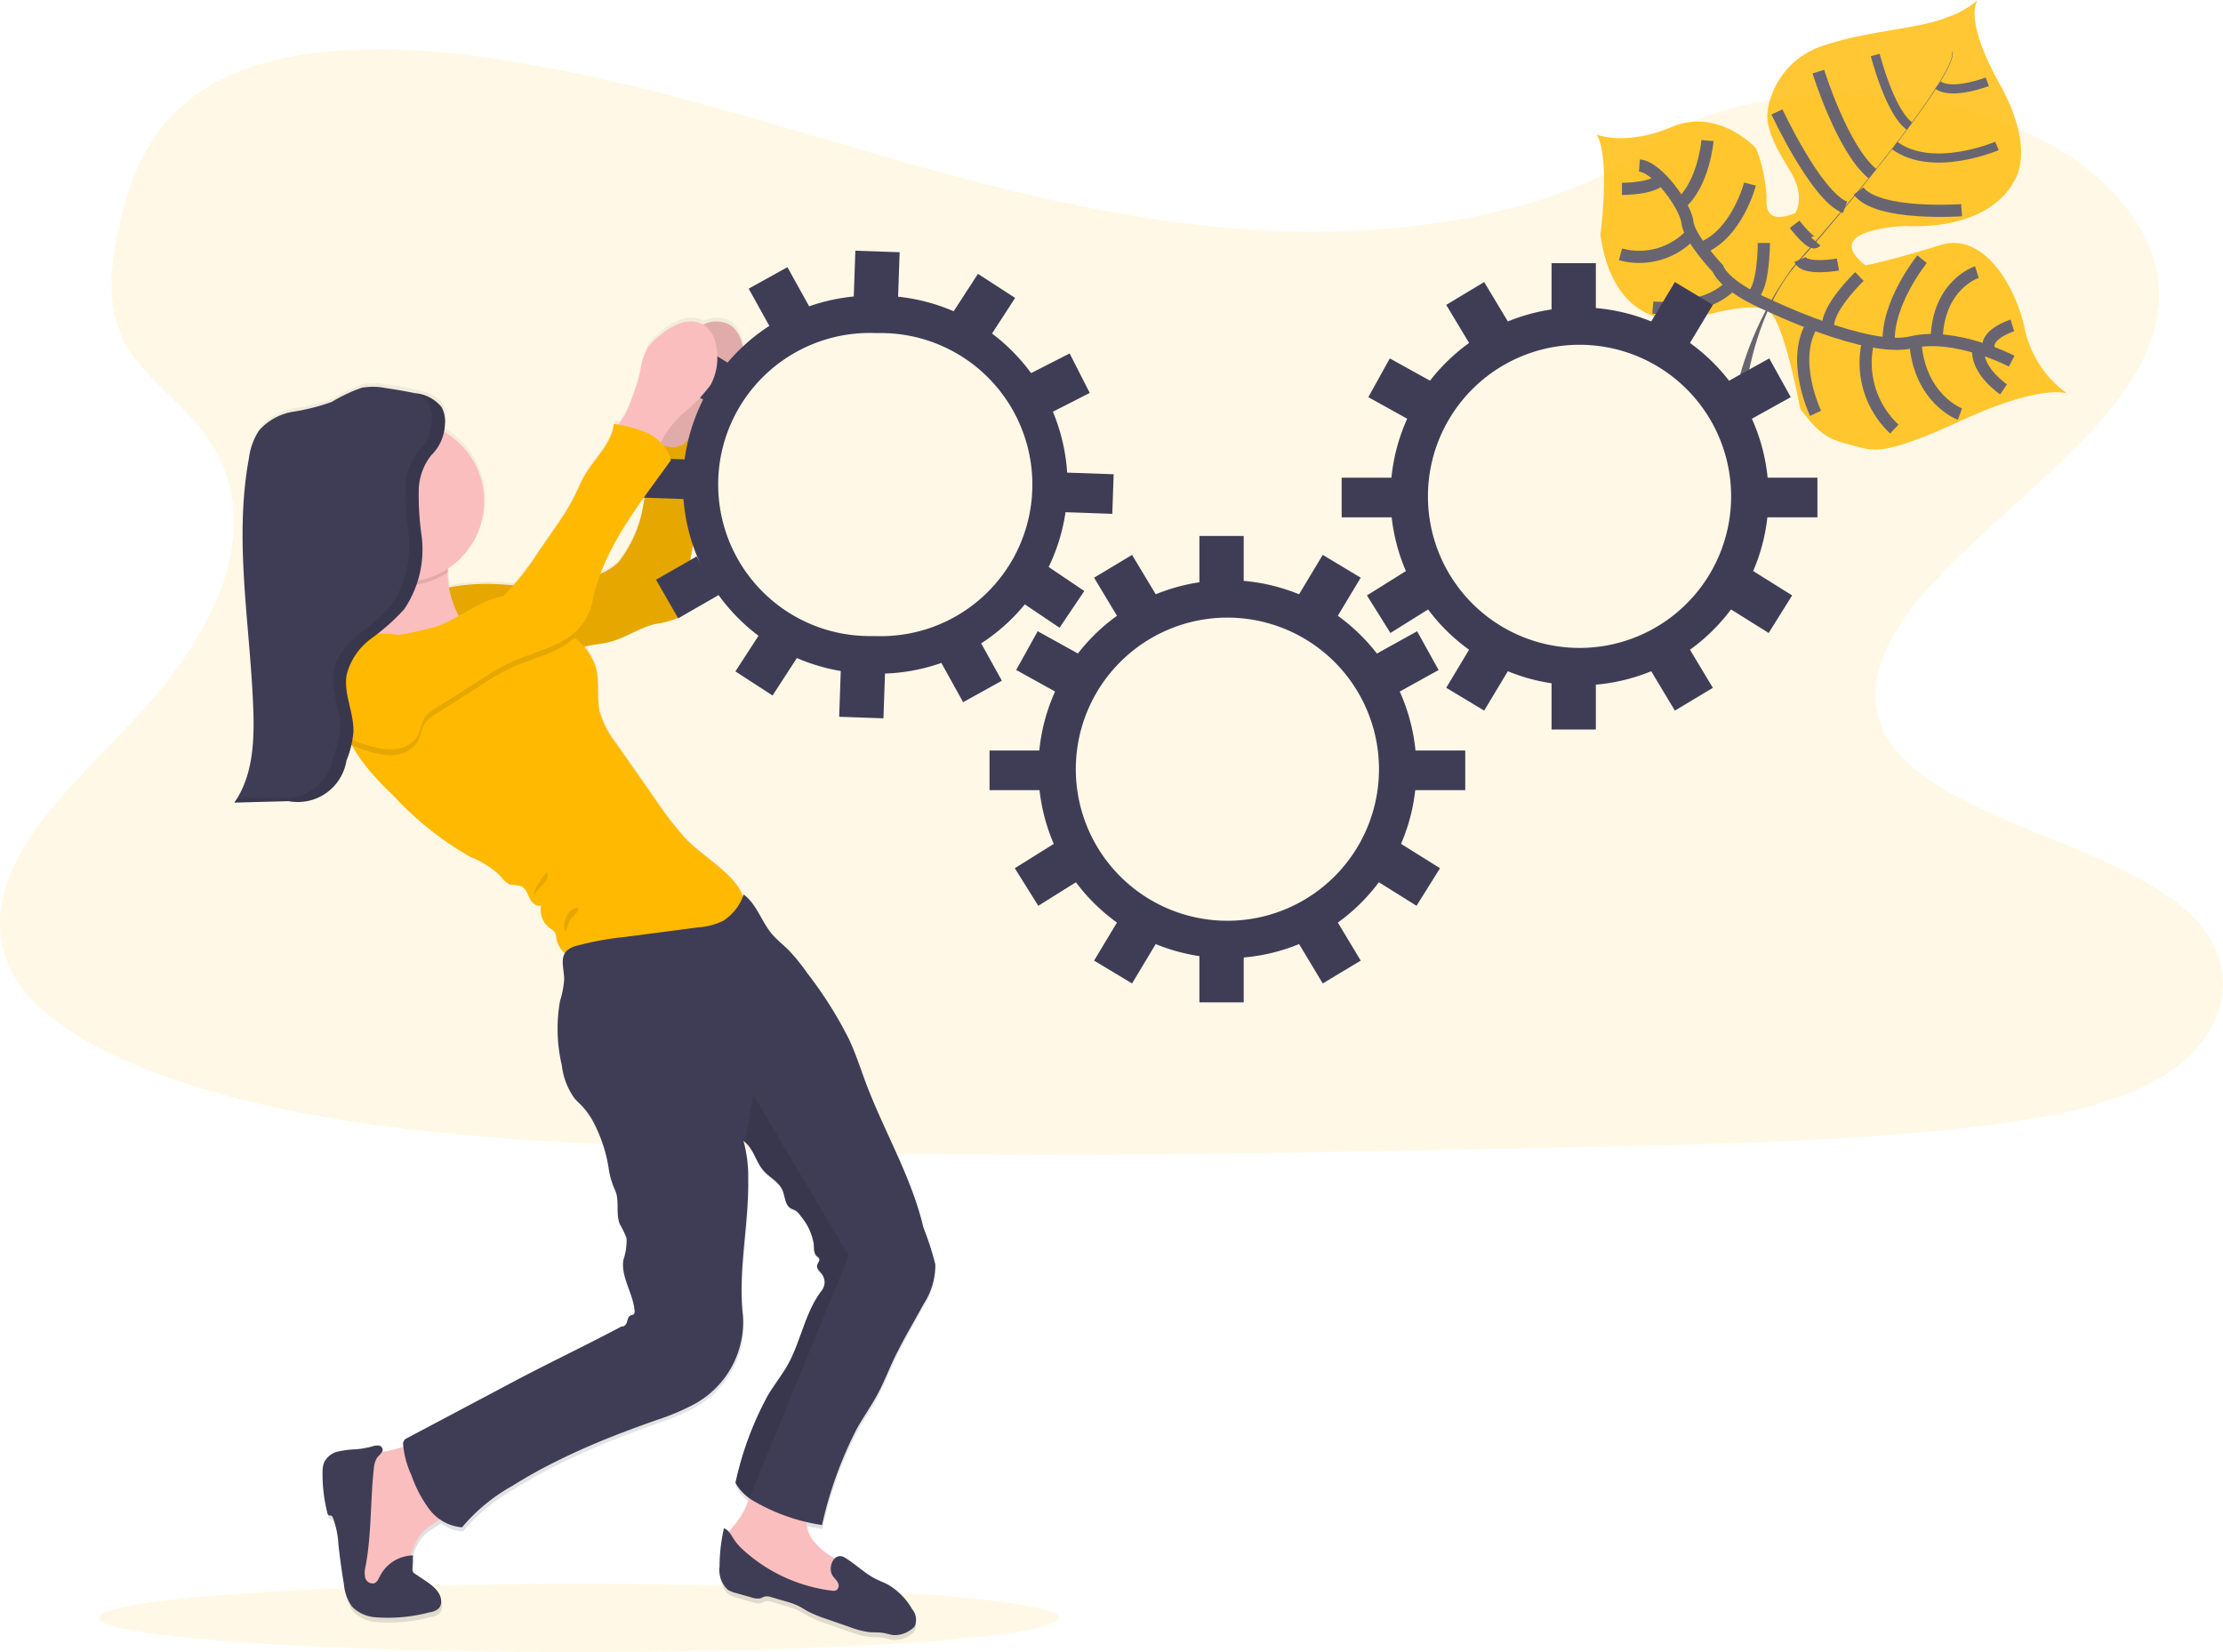 <svg xmlns="http://www.w3.org/2000/svg" xmlns:xlink="http://www.w3.org/1999/xlink" width="182.651" height="135.755" viewBox="0 0 182.651 135.755">
  <defs>
    <linearGradient id="linear-gradient" x1="0.5" y1="1" x2="0.5" gradientUnits="objectBoundingBox">
      <stop offset="0" stop-color="gray" stop-opacity="0.251"/>
      <stop offset="0.54" stop-color="gray" stop-opacity="0.122"/>
      <stop offset="1" stop-color="gray" stop-opacity="0.102"/>
    </linearGradient>
  </defs>
  <g id="undraw_in_progress_ql66" transform="translate(0.004 -0.05)">
    <path id="Path_195" data-name="Path 195" d="M201.348,112.186c-11.709-.3-22.862-3.11-33.511-6.182s-21.2-6.483-32.626-8.111c-7.351-1.048-15.759-1.2-21.68,1.733-5.7,2.815-7.543,7.675-8.532,12.2-.745,3.4-1.183,6.969.858,10.148,1.418,2.207,3.933,4.062,5.674,6.177,6.056,7.356,1.775,16.426-4.785,23.609-3.076,3.369-6.649,6.582-9.025,10.17s-3.474,7.695-1.395,11.355c2.059,3.618,6.967,6.349,12.285,8.265,10.8,3.892,23.52,5,35.933,5.636,27.47,1.4,55.084.791,82.626.181,10.193-.224,20.43-.451,30.457-1.628,5.569-.65,11.317-1.683,15.361-4.174,5.131-3.163,6.4-8.518,2.964-12.484-5.768-6.653-21.711-8.306-25.747-15.446-2.218-3.93.06-8.306,3.286-11.952C260.407,133.863,272,127,272.612,118.066c.42-6.137-5.155-12.285-13.774-15.189-9.034-3.043-21.563-2.661-28.224,2.377C223.748,110.45,211.688,112.447,201.348,112.186Z" transform="translate(-95.23 -93.112)" fill="#ffb900" opacity="0.1"/>
    <g id="Group_20" data-name="Group 20" transform="translate(131.18 0.05)" opacity="0.8">
      <path id="Path_196" data-name="Path 196" d="M858.964,107.187s-2.041-.829-8.532,2.149-7.3,2.6-8.983,2.144-2.618-.563-4.42-3.049c0,0-1.267-6.888-2.5-7.961s-6.455.61-6.455.61-6.264,1.44-7.465-6.935c0,0,.847-6.311-.308-8.248,0,0,2.33,1,6.173-.617s6.919,1.748,6.919,1.748a12.611,12.611,0,0,1,.868,4c-.1,1.494.512,2.059,2.352,1.335,0,0,.9-1.281-.375-3.4s-2.186-3.694-1.829-5.339a6.636,6.636,0,0,1,4.666-5.066c3.287-1.143,7.754-1.357,9.9-2.24a7.936,7.936,0,0,0,2.661-1.475s-1.319,1.323,1.789,6.924,1.127,8.035,1.127,8.035-1.654,3.941-8.952,3.618c0,0-7.033.257-3.2,3.239,0,0,2.455-.5,6.128-1.666s6.32,3.649,6.978,7A8.788,8.788,0,0,0,858.964,107.187Z" transform="translate(-820.3 -74.85)" fill="#ffb900"/>
      <path id="Path_197" data-name="Path 197" d="M956.68,98.241l.038-.011c.282,1.069-2.86,5.364-5.547,8.78l-.031-.024C954.929,102.169,956.9,99.062,956.68,98.241Z" transform="translate(-927.468 -94)" fill="#444053"/>
      <path id="Path_198" data-name="Path 198" d="M916.769,146.24l.016.043c-2.146,2.728-4.845,5.985-7.005,8.4-.206.23-.411.47-.606.724l-.063-.049c.2-.248.4-.49.61-.724C911.88,152.216,914.625,148.967,916.769,146.24Z" transform="translate(-893.042 -133.324)" fill="#444053"/>
      <path id="Path_199" data-name="Path 199" d="M886.826,196.22l.043.072c-3.932,4.908-4.192,12.529-4.2,12.6l-.829-.948A27.746,27.746,0,0,1,886.826,196.22Z" transform="translate(-870.706 -174.261)" fill="#444053"/>
      <path id="Path_200" data-name="Path 200" d="M870.313,166.079s-4.635-2.41-8.248-1.545-11.746-3.058-11.746-3.058-3.454-1.4-4.149-3c0,0-2.368-2.506-2.5-3.8s-2.448-4.557-3.946-4.675" transform="translate(-836.206 -136.404)" fill="none" stroke="#444053" stroke-miterlimit="10" stroke-width="1"/>
      <path id="Path_201" data-name="Path 201" d="M995.663,236.267s-2.334-1.572-2.062-3.407" transform="translate(-962.228 -204.272)" fill="none" stroke="#444053" stroke-miterlimit="10" stroke-width="1"/>
      <path id="Path_202" data-name="Path 202" d="M968.675,235.891s-3.34-1.212-3.675-5.971" transform="translate(-938.82 -201.864)" fill="none" stroke="#444053" stroke-miterlimit="10" stroke-width="1"/>
      <path id="Path_203" data-name="Path 203" d="M944.9,236.793a7.469,7.469,0,0,1-2.131-7.273" transform="translate(-920.438 -201.536)" fill="none" stroke="#444053" stroke-miterlimit="10" stroke-width="1"/>
      <path id="Path_204" data-name="Path 204" d="M915.135,229.275s-2.124-4.456-.233-7.355" transform="translate(-897.144 -195.311)" fill="none" stroke="#444053" stroke-miterlimit="10" stroke-width="1"/>
      <path id="Path_205" data-name="Path 205" d="M1000.195,222.63s-2.415.767-1.9,2.037" transform="translate(-966.035 -195.893)" fill="none" stroke="#444053" stroke-miterlimit="10" stroke-width="1"/>
      <path id="Path_206" data-name="Path 206" d="M978.027,198.41s-3.231,1.024-3.307,5.6" transform="translate(-946.782 -176.055)" fill="none" stroke="#444053" stroke-miterlimit="10" stroke-width="1"/>
      <path id="Path_207" data-name="Path 207" d="M955.684,192.58s-2.94,3.629-2.732,6.928" transform="translate(-928.944 -171.28)" fill="none" stroke="#444053" stroke-miterlimit="10" stroke-width="1"/>
      <path id="Path_208" data-name="Path 208" d="M927.951,200.45s-2.922,2.792-2.549,4.342" transform="translate(-906.359 -177.726)" fill="none" stroke="#444053" stroke-miterlimit="10" stroke-width="1"/>
      <path id="Path_209" data-name="Path 209" d="M915.771,193.149s-2.739.49-3.121-.409" transform="translate(-895.942 -171.411)" fill="none" stroke="#444053" stroke-miterlimit="10" stroke-width="1"/>
      <path id="Path_210" data-name="Path 210" d="M910.23,176.72s1.384,1.833,1.741,1.422" transform="translate(-893.959 -158.289)" fill="none" stroke="#444053" stroke-miterlimit="10" stroke-width="1"/>
      <path id="Path_211" data-name="Path 211" d="M947.725,163.16s-6.9.5-8.465-1.579" transform="translate(-917.737 -145.888)" fill="none" stroke="#444053" stroke-miterlimit="10" stroke-width="1"/>
      <path id="Path_212" data-name="Path 212" d="M902.2,125.68s3.24,6.953,5.592,7.839" transform="translate(-887.382 -116.484)" fill="none" stroke="#444053" stroke-miterlimit="10" stroke-width="1"/>
      <path id="Path_213" data-name="Path 213" d="M921,107.37s1.99,6.4,4.454,8.393" transform="translate(-902.781 -101.486)" fill="none" stroke="#444053" stroke-miterlimit="10" stroke-width="1"/>
      <path id="Path_214" data-name="Path 214" d="M964.072,141.017s-5.247,2.253-8.4-.027" transform="translate(-931.178 -129.024)" fill="none" stroke="#444053" stroke-miterlimit="10" stroke-width="0.75"/>
      <path id="Path_215" data-name="Path 215" d="M946.84,99.83s1.2,4.7,2.815,5.838" transform="translate(-923.946 -95.311)" fill="none" stroke="#444053" stroke-miterlimit="10" stroke-width="0.75"/>
      <path id="Path_216" data-name="Path 216" d="M979.383,112s-2.951,1.116-4.053.261" transform="translate(-947.281 -105.279)" fill="none" stroke="#444053" stroke-miterlimit="10" stroke-width="0.75"/>
      <path id="Path_217" data-name="Path 217" d="M891.206,185.21s0,4.1-1.116,4.389" transform="translate(-877.463 -165.243)" fill="none" stroke="#444053" stroke-miterlimit="10" stroke-width="1"/>
      <path id="Path_218" data-name="Path 218" d="M845.84,205.927s4.433.38,6.475-1.907" transform="translate(-841.219 -180.65)" fill="none" stroke="#444053" stroke-miterlimit="10" stroke-width="1"/>
      <path id="Path_219" data-name="Path 219" d="M871.7,158.45s-1.071,4.161-4.029,5.276" transform="translate(-859.1 -143.325)" fill="none" stroke="#444053" stroke-miterlimit="10" stroke-width="1"/>
      <path id="Path_220" data-name="Path 220" d="M831.15,182.726a5.815,5.815,0,0,0,5.835-1.686" transform="translate(-829.187 -161.828)" fill="none" stroke="#444053" stroke-miterlimit="10" stroke-width="1"/>
      <path id="Path_221" data-name="Path 221" d="M860.636,138.7s-.3,3.53-2.216,5.182" transform="translate(-851.523 -127.148)" fill="none" stroke="#444053" stroke-miterlimit="10" stroke-width="1"/>
      <path id="Path_222" data-name="Path 222" d="M831.81,156.87s2.6.016,3.213-.83" transform="translate(-829.728 -141.351)" fill="none" stroke="#444053" stroke-miterlimit="10" stroke-width="1"/>
    </g>
    <ellipse id="Ellipse_294" data-name="Ellipse 294" cx="39.442" cy="2.804" rx="39.442" ry="2.804" transform="translate(8.115 130.196)" fill="#ffb900" opacity="0.1"/>
    <path id="Path_223" data-name="Path 223" d="M253.214,310.662c.543-.975,1.192-1.894,1.717-2.882.479-.9.854-1.864,1.286-2.793.74-1.592,1.652-3.1,2.482-4.646a6,6,0,0,0,.963-3.267A23.1,23.1,0,0,0,258.68,294c-1-4.308-3.414-8.263-4.885-12.43-.376-1.057-.742-2.12-1.212-3.141a33.262,33.262,0,0,0-3.438-5.477,15.47,15.47,0,0,0-1.52-1.889c-.454-.454-.964-.854-1.377-1.346-.85-1.013-1.248-2.471-2.312-3.257-.018.047-.038.092-.058.139-.762-1.945-3.316-3.228-4.8-4.84a28.48,28.48,0,0,1-2.376-3.121l-3.226-4.662a7.835,7.835,0,0,1-1.346-2.585c-.275-1.154-.02-2.385-.291-3.539a4.464,4.464,0,0,0-.986-1.874c.031-.009.063-.022.1-.029.615-.165,1.266-.194,1.876-.34,1.33-.317,2.486-1.167,3.81-1.507a9.292,9.292,0,0,0,2.012-.543,1.672,1.672,0,0,0,.778-1.777c-.429-2.271.769-4.572.566-6.875-.054-.637-.217-1.257-.322-1.889a20.022,20.022,0,0,1-.112-4.454,9.408,9.408,0,0,1,1.475-1.833,12.15,12.15,0,0,0,2.352-2.43,4.739,4.739,0,0,0,.489-2.917,2.814,2.814,0,0,0-.9-1.925,2.274,2.274,0,0,0-2.077-.242c-.1.031-.19.069-.282.109a2.372,2.372,0,0,0-1.871-.109,5.669,5.669,0,0,0-1.831,1.154,4.185,4.185,0,0,0-.854.9,5.364,5.364,0,0,0-.583,1.851,18.09,18.09,0,0,1-1.221,3.581c-.1.2-.362.566-.575.914l-.387-.08c-.168,1.612-1.518,2.8-2.339,4.188-.4.677-.68,1.417-1.04,2.117a20.511,20.511,0,0,1-1.373,2.2q-.733,1.086-1.467,2.151a30.574,30.574,0,0,1-1.99,2.692c-.664-.054-1.328-.1-1.99-.114a16.155,16.155,0,0,0-3.313.295,9.226,9.226,0,0,1-.118-1.16v-.071c0-.094.011-.206.024-.327a6.694,6.694,0,0,0-.32-11.326,4.869,4.869,0,0,0,.069-.615v-.362a.852.852,0,0,0-.013-.181,2.392,2.392,0,0,0-.061-.362c-.014-.058-.031-.116-.051-.181a1.71,1.71,0,0,0-.15-.326l-.013-.018c-.024-.038-.047-.076-.074-.112s-.023-.029-.034-.043a.86.86,0,0,0-.062-.076l-.045-.047c-.02-.022-.04-.043-.062-.063l-.051-.045-.063-.056-.058-.043-.065-.049-.063-.042-.065-.042c-.022-.014-.045-.027-.069-.04l-.067-.038-.072-.036-.067-.033-.08-.034-.065-.029-.087-.033-.062-.024-.094-.033-.056-.018-.1-.033-.049-.014-.112-.031-.043-.013-.118-.029-.034-.009-.13-.029h-.022l-.192-.042q-1.189-.244-2.392-.422a5.389,5.389,0,0,0-1.977-.034,13.691,13.691,0,0,0-2.475,1.178,16.64,16.64,0,0,1-3.137.807,4.764,4.764,0,0,0-2.8,1.525,5.326,5.326,0,0,0-.854,2.312c-1.252,6.81.1,13.8.353,20.718.1,2.694-.022,5.574-1.549,7.78l4.447-.118c.214,0,.429-.013.646-.025s.434-.029.648-.054a4.284,4.284,0,0,0,1.612-.483,2.782,2.782,0,0,0,.628-.488,6.257,6.257,0,0,0,1.221-2.325c.1-.28.2-.564.288-.85.036-.119.071-.239.1-.362l.014-.058.051.024a11.2,11.2,0,0,0,.6,1,21.557,21.557,0,0,0,2.737,3.092,26.46,26.46,0,0,0,6.359,5.126,7.642,7.642,0,0,1,2.336,1.447c.308.331.574.756,1.01.87a5.022,5.022,0,0,1,.829.116c.38.159.519.617.695.993s.572.76.948.588a1.9,1.9,0,0,0,.709,1.887,1.386,1.386,0,0,1,.46.413,1.5,1.5,0,0,1,.094.485,1.916,1.916,0,0,0,.686,1.174c-.353.584-.071,1.422-.061,2.151a8.091,8.091,0,0,1-.338,1.8,13.227,13.227,0,0,0,.145,5.334,5.8,5.8,0,0,0,1.044,2.732c.206.244.452.456.669.693a6.441,6.441,0,0,1,1.022,1.558,12.211,12.211,0,0,1,1.109,3.553,6.47,6.47,0,0,0,.525,1.791c.4.865.034,1.929.389,2.812a8.167,8.167,0,0,1,.554,1.149,5.23,5.23,0,0,1-.266,1.818c-.206,1.437.83,2.77.925,4.217a.333.333,0,0,1-.051.244c-.071.08-.192.078-.288.123-.181.087-.23.331-.288.534s-.221.432-.422.371c-2.973,1.59-6.05,3.059-9.023,4.65l-1.357.724-7.257,3.877a.525.525,0,0,0-.291.474c0,.087.011.181.018.262-.508.127-1,.279-1.344.342-.143.027-.286.054-.427.085a.456.456,0,0,0,.065-.181.362.362,0,0,0-.32-.362,1.159,1.159,0,0,0-.523.069,7.633,7.633,0,0,1-1.266.233,9.034,9.034,0,0,0-1.518.181,1.726,1.726,0,0,0-1.176.9,2.195,2.195,0,0,0-.13.854,13.073,13.073,0,0,0,.394,3.318.282.282,0,0,0,.132.212c.063.025.139,0,.2.029a.272.272,0,0,1,.118.148,7.439,7.439,0,0,1,.456,2.215q.181,1.674.458,3.338a3.705,3.705,0,0,0,.664,1.824,2.979,2.979,0,0,0,1.9.879,13.283,13.283,0,0,0,4.472-.411,1.311,1.311,0,0,0,.754-.342.852.852,0,0,0,.181-.6c-.034-.744-.711-1.266-1.326-1.684l-.84-.581a.362.362,0,0,1-.181-.409l.054-1.1h-.163a3.945,3.945,0,0,1,1.042-2.05c.393-.362.9-.615,1.315-.944a3.256,3.256,0,0,0,1.829.671A14.907,14.907,0,0,1,225,315.383a40.532,40.532,0,0,1,3.845-2.146q1.6-.792,3.257-1.485c1.556-.655,3.141-1.239,4.728-1.809a19.034,19.034,0,0,0,3.1-1.315,7.769,7.769,0,0,0,3.98-7.311c-.431-3.691.49-7.537.429-11.254a11.152,11.152,0,0,0-.387-3.211,1.718,1.718,0,0,1,.215.181c.659.615.818,1.592,1.447,2.294.49.552,1.236.9,1.532,1.578.226.516.194,1.212.666,1.509.134.085.293.121.427.2a1.429,1.429,0,0,1,.4.429,4.812,4.812,0,0,1,1.075,2.352c.024.346-.009.745.244.979.072.067.165.116.2.206.08.181-.13.373-.166.574-.052.279.223.49.393.724a1.138,1.138,0,0,1,0,1.341c-1.484,1.927-1.751,4.523-3.049,6.584-.449.711-.948,1.384-1.382,2.1a27.074,27.074,0,0,0-2.665,7.253A4.007,4.007,0,0,0,244.4,316.4a6.151,6.151,0,0,1-1.239,2.289,5.766,5.766,0,0,0-.409.512,1,1,0,0,0-.4-.3,14.333,14.333,0,0,0-.362,3.166,2.259,2.259,0,0,0,.666,1.909,2.362,2.362,0,0,0,.74.306l1.241.362a1.3,1.3,0,0,0,.686.067c.147-.042.277-.132.427-.161a1.047,1.047,0,0,1,.481.063l1.073.313a7.089,7.089,0,0,1,1.06.375c.306.147.588.337.888.5a10.733,10.733,0,0,0,1.551.637l1.849.637a6.73,6.73,0,0,0,1.6.416c.38.033.765,0,1.14.065.286.049.563.152.85.181a2.229,2.229,0,0,0,1.339-.4,1.2,1.2,0,0,0,.387-.349,1.382,1.382,0,0,0-.226-1.409,5.574,5.574,0,0,0-1.912-1.99c-.327-.181-.682-.315-1.02-.481-.962-.47-1.688-1.256-2.6-1.793a.617.617,0,0,0-.78.052,5.266,5.266,0,0,1-1.99-1.768,3.979,3.979,0,0,1-.362-1.221c.425.1.854.181,1.286.251A33.094,33.094,0,0,1,253.214,310.662ZM235.833,233.5c-.036.2-.076.407-.119.61a10.233,10.233,0,0,1-2.063,4.867,4.523,4.523,0,0,1-1.335.881l-.132.065A29.025,29.025,0,0,1,235.833,233.5Z" transform="translate(-182.809 -192.93)" fill="url(#linear-gradient)"/>
    <path id="Path_224" data-name="Path 224" d="M388.554,224.867a5.4,5.4,0,0,1,.584-1.838,4.2,4.2,0,0,1,.856-.9,5.706,5.706,0,0,1,1.835-1.147,2.292,2.292,0,0,1,2.079.241,2.767,2.767,0,0,1,.914,1.912,4.708,4.708,0,0,1-.49,2.895,11.924,11.924,0,0,1-2.352,2.414,9.338,9.338,0,0,0-1.532,1.911,5.446,5.446,0,0,1-.7,1.02,1.326,1.326,0,0,1-1.109.443,1.956,1.956,0,0,1-.9-.53c-.335-.293-1.236-.816-1.266-1.281-.022-.376.682-1.23.854-1.583A17.824,17.824,0,0,0,388.554,224.867Z" transform="translate(-333.779 -194.374)" fill="#fbbebe"/>
    <path id="Path_225" data-name="Path 225" d="M388.554,224.867a5.4,5.4,0,0,1,.584-1.838,4.2,4.2,0,0,1,.856-.9,5.706,5.706,0,0,1,1.835-1.147,2.292,2.292,0,0,1,2.079.241,2.767,2.767,0,0,1,.914,1.912,4.708,4.708,0,0,1-.49,2.895,11.924,11.924,0,0,1-2.352,2.414,9.338,9.338,0,0,0-1.532,1.911,5.446,5.446,0,0,1-.7,1.02,1.326,1.326,0,0,1-1.109.443,1.956,1.956,0,0,1-.9-.53c-.335-.293-1.236-.816-1.266-1.281-.022-.376.682-1.23.854-1.583A17.824,17.824,0,0,0,388.554,224.867Z" transform="translate(-333.779 -194.374)" opacity="0.1"/>
    <path id="Path_226" data-name="Path 226" d="M293,283.972a16.231,16.231,0,0,1,4.445-.543c2.5.036,5.079.642,7.461-.125a12.94,12.94,0,0,0,1.789-.776,4.542,4.542,0,0,0,1.335-.876,10.2,10.2,0,0,0,2.066-4.834,32.259,32.259,0,0,0,.563-5.145,3.927,3.927,0,0,0,1.95.514,1.415,1.415,0,0,0,1.362-1.266,20.7,20.7,0,0,0,.089,4.793c.1.626.268,1.243.324,1.876.2,2.287-1,4.572-.568,6.828a1.655,1.655,0,0,1-.778,1.764,8.5,8.5,0,0,1-2.016.543c-1.326.338-2.484,1.181-3.816,1.5-.621.147-1.266.181-1.878.338-.879.232-1.677.735-2.573.894-.671.119-1.362.038-2.041.1-.59.049-1.169.2-1.76.219a5.08,5.08,0,0,1-3.78-1.871A15.883,15.883,0,0,1,293,283.972Z" transform="translate(-257.222 -235.396)" fill="#ffb900"/>
    <path id="Path_227" data-name="Path 227" d="M293,283.972a16.231,16.231,0,0,1,4.445-.543c2.5.036,5.079.642,7.461-.125a12.94,12.94,0,0,0,1.789-.776,4.542,4.542,0,0,0,1.335-.876,10.2,10.2,0,0,0,2.066-4.834,32.259,32.259,0,0,0,.563-5.145,3.927,3.927,0,0,0,1.95.514,1.415,1.415,0,0,0,1.362-1.266,20.7,20.7,0,0,0,.089,4.793c.1.626.268,1.243.324,1.876.2,2.287-1,4.572-.568,6.828a1.655,1.655,0,0,1-.778,1.764,8.5,8.5,0,0,1-2.016.543c-1.326.338-2.484,1.181-3.816,1.5-.621.147-1.266.181-1.878.338-.879.232-1.677.735-2.573.894-.671.119-1.362.038-2.041.1-.59.049-1.169.2-1.76.219a5.08,5.08,0,0,1-3.78-1.871A15.883,15.883,0,0,1,293,283.972Z" transform="translate(-257.222 -235.396)" opacity="0.1"/>
    <path id="Path_228" data-name="Path 228" d="M582.321,341.426a12.455,12.455,0,1,1-12.455,12.454,12.455,12.455,0,0,1,12.455-12.454m0-3.076a15.531,15.531,0,1,0,15.531,15.53A15.531,15.531,0,0,0,582.321,338.35Z" transform="translate(-481.477 -290.626)" fill="#3f3d56"/>
    <rect id="Rectangle_112" data-name="Rectangle 112" width="3.64" height="3.832" transform="translate(98.544 44.091)" fill="#3f3d56"/>
    <rect id="Rectangle_113" data-name="Rectangle 113" width="3.64" height="3.832" transform="matrix(0.857, 0.515, -0.515, 0.857, 108.678, 45.645)" fill="#3f3d56"/>
    <rect id="Rectangle_114" data-name="Rectangle 114" width="3.64" height="3.832" transform="matrix(0.485, 0.875, -0.875, 0.485, 116.432, 51.92)" fill="#3f3d56"/>
    <rect id="Rectangle_115" data-name="Rectangle 115" width="3.64" height="3.832" transform="matrix(-0.53, 0.848, -0.848, -0.53, 118.313, 71.393)" fill="#3f3d56"/>
    <rect id="Rectangle_116" data-name="Rectangle 116" width="3.64" height="3.832" transform="matrix(-0.485, 0.875, -0.875, -0.485, 88.609, 53.777)" fill="#3f3d56"/>
    <rect id="Rectangle_117" data-name="Rectangle 117" width="3.64" height="3.832" transform="matrix(0.53, 0.848, -0.848, 0.53, 86.626, 69.361)" fill="#3f3d56"/>
    <rect id="Rectangle_118" data-name="Rectangle 118" width="3.64" height="3.832" transform="matrix(-0.857, 0.515, -0.515, -0.857, 94.983, 48.929)" fill="#3f3d56"/>
    <rect id="Rectangle_119" data-name="Rectangle 119" width="3.64" height="3.832" transform="translate(98.544 78.582)" fill="#3f3d56"/>
    <rect id="Rectangle_120" data-name="Rectangle 120" width="3.64" height="3.832" transform="matrix(0.857, -0.515, 0.515, 0.857, 106.705, 77.576)" fill="#3f3d56"/>
    <rect id="Rectangle_121" data-name="Rectangle 121" width="3.64" height="3.832" transform="matrix(-0.857, -0.515, 0.515, -0.857, 93.01, 80.86)" fill="#3f3d56"/>
    <rect id="Rectangle_122" data-name="Rectangle 122" width="4.407" height="3.257" transform="translate(81.3 61.72)" fill="#3f3d56"/>
    <rect id="Rectangle_123" data-name="Rectangle 123" width="4.407" height="3.257" transform="translate(120.387 64.977) rotate(180)" fill="#3f3d56"/>
    <path id="Path_229" data-name="Path 229" d="M742.24,217.516a12.455,12.455,0,1,1-12.455,12.454,12.455,12.455,0,0,1,12.455-12.454m0-3.076a15.531,15.531,0,1,0,15.531,15.53A15.531,15.531,0,0,0,742.24,214.44Z" transform="translate(-612.463 -189.135)" fill="#3f3d56"/>
    <rect id="Rectangle_124" data-name="Rectangle 124" width="3.64" height="3.832" transform="translate(127.478 21.674)" fill="#3f3d56"/>
    <rect id="Rectangle_125" data-name="Rectangle 125" width="3.64" height="3.832" transform="matrix(0.857, 0.515, -0.515, 0.857, 137.612, 23.226)" fill="#3f3d56"/>
    <rect id="Rectangle_126" data-name="Rectangle 126" width="3.64" height="3.832" transform="matrix(0.485, 0.875, -0.875, 0.485, 145.366, 29.501)" fill="#3f3d56"/>
    <rect id="Rectangle_127" data-name="Rectangle 127" width="3.64" height="3.832" transform="matrix(-0.53, 0.848, -0.848, -0.53, 147.246, 48.976)" fill="#3f3d56"/>
    <rect id="Rectangle_128" data-name="Rectangle 128" width="3.64" height="3.832" transform="matrix(-0.485, 0.875, -0.875, -0.485, 117.541, 31.36)" fill="#3f3d56"/>
    <rect id="Rectangle_129" data-name="Rectangle 129" width="3.64" height="3.832" transform="matrix(0.53, 0.848, -0.848, 0.53, 115.559, 46.944)" fill="#3f3d56"/>
    <rect id="Rectangle_130" data-name="Rectangle 130" width="3.64" height="3.832" transform="matrix(-0.857, 0.515, -0.515, -0.857, 123.916, 26.511)" fill="#3f3d56"/>
    <rect id="Rectangle_131" data-name="Rectangle 131" width="3.64" height="3.832" transform="translate(127.478 56.164)" fill="#3f3d56"/>
    <rect id="Rectangle_132" data-name="Rectangle 132" width="3.64" height="3.832" transform="matrix(0.857, -0.515, 0.515, 0.857, 135.638, 55.158)" fill="#3f3d56"/>
    <rect id="Rectangle_133" data-name="Rectangle 133" width="3.64" height="3.832" transform="matrix(-0.857, -0.515, 0.515, -0.857, 121.942, 58.441)" fill="#3f3d56"/>
    <rect id="Rectangle_134" data-name="Rectangle 134" width="4.407" height="3.257" transform="translate(110.232 39.302)" fill="#3f3d56"/>
    <rect id="Rectangle_135" data-name="Rectangle 135" width="4.407" height="3.257" transform="translate(149.323 42.558) rotate(180)" fill="#3f3d56"/>
    <path id="Path_230" data-name="Path 230" d="M421.156,212.2h.44a12.454,12.454,0,1,1-.423,24.9c-.146,0-.293,0-.441,0a12.454,12.454,0,1,1,.425-24.9m0-3.074h0a15.529,15.529,0,1,0-.532,31.054c.181,0,.362.007.543.007a15.529,15.529,0,1,0,.53-31.054c-.181,0-.362-.007-.543-.007Z" transform="translate(-349.253 -184.783)" fill="#3f3d56"/>
    <rect id="Rectangle_136" data-name="Rectangle 136" width="3.64" height="3.832" transform="translate(70.276 20.65) rotate(1.99)" fill="#3f3d56"/>
    <rect id="Rectangle_137" data-name="Rectangle 137" width="3.64" height="3.832" transform="matrix(0.839, 0.544, -0.544, 0.839, 80.348, 22.552)" fill="#3f3d56"/>
    <rect id="Rectangle_138" data-name="Rectangle 138" width="3.64" height="3.832" transform="translate(87.881 29.093) rotate(62.99)" fill="#3f3d56"/>
    <rect id="Rectangle_139" data-name="Rectangle 139" width="3.64" height="3.832" transform="translate(89.086 48.615) rotate(123.99)" fill="#3f3d56"/>
    <rect id="Rectangle_140" data-name="Rectangle 140" width="3.64" height="3.832" transform="matrix(-0.515, 0.857, -0.857, -0.515, 60.009, 29.981)" fill="#3f3d56"/>
    <rect id="Rectangle_141" data-name="Rectangle 141" width="3.653" height="3.845" transform="translate(57.233 45.773) rotate(60.113)" fill="#3f3d56"/>
    <rect id="Rectangle_142" data-name="Rectangle 142" width="3.64" height="3.832" transform="translate(66.552 25.355) rotate(150.99)" fill="#3f3d56"/>
    <rect id="Rectangle_143" data-name="Rectangle 143" width="3.64" height="3.832" transform="translate(69.079 55.118) rotate(1.99)" fill="#3f3d56"/>
    <rect id="Rectangle_144" data-name="Rectangle 144" width="3.64" height="3.832" transform="translate(77.272 54.398) rotate(-29.01)" fill="#3f3d56"/>
    <rect id="Rectangle_145" data-name="Rectangle 145" width="3.64" height="3.832" transform="matrix(-0.839, -0.544, 0.544, -0.839, 63.473, 57.201)" fill="#3f3d56"/>
    <rect id="Rectangle_146" data-name="Rectangle 146" width="4.407" height="3.257" transform="translate(52.431 37.668) rotate(1.99)" fill="#3f3d56"/>
    <rect id="Rectangle_147" data-name="Rectangle 147" width="4.407" height="3.257" transform="translate(91.386 42.274) rotate(-178.01)" fill="#3f3d56"/>
    <path id="Path_231" data-name="Path 231" d="M256.728,731.486a3.739,3.739,0,0,0-1.283.4,3.014,3.014,0,0,0-1.116,1.505,13.034,13.034,0,0,0-.749,4.7,10.115,10.115,0,0,0,.483,3.808,2.406,2.406,0,0,0,.639,1,2.273,2.273,0,0,0,.874.423,2.385,2.385,0,0,0,2.048-.253,3.269,3.269,0,0,0,.915-2.137,4.989,4.989,0,0,1,1.218-2.907c.583-.543,1.417-.814,1.84-1.487a3.179,3.179,0,0,0-.083-2.734c-.28-.771-.691-2.336-1.5-2.73S257.568,731.334,256.728,731.486Z" transform="translate(-224.93 -612.196)" fill="#fbbebe"/>
    <path id="Path_232" data-name="Path 232" d="M426.746,748.009a6.052,6.052,0,0,1-1.266,2.336c-.362.412-.805.914-.615,1.426a1.276,1.276,0,0,0,.337.451,17.262,17.262,0,0,0,10.045,4.319.346.346,0,0,0,.181,0c.109-.049.134-.181.148-.3a3.824,3.824,0,0,0,0-1.158,3.465,3.465,0,0,0-1.739-2.028,5.431,5.431,0,0,1-2.044-1.786c-.543-1.006-.309-2.316-.948-3.257a3.452,3.452,0,0,0-2.39-1.236c-.317-.049-.99-.4-1.266-.235S426.841,747.695,426.746,748.009Z" transform="translate(-365.191 -624.929)" fill="#fbbebe"/>
    <path id="Path_233" data-name="Path 233" d="M246.631,731.724a.362.362,0,0,0-.32-.362,1.157,1.157,0,0,0-.523.067,7.645,7.645,0,0,1-1.266.232,9.109,9.109,0,0,0-1.522.181,1.719,1.719,0,0,0-1.178.9,2.242,2.242,0,0,0-.13.849,12.962,12.962,0,0,0,.394,3.295.286.286,0,0,0,.134.212c.063.025.139,0,.2.029a.268.268,0,0,1,.118.147,7.27,7.27,0,0,1,.458,2.2q.181,1.663.458,3.315a3.631,3.631,0,0,0,.666,1.809,2.975,2.975,0,0,0,1.905.872,13.421,13.421,0,0,0,4.48-.409,1.307,1.307,0,0,0,.754-.338.843.843,0,0,0,.181-.6c-.034-.738-.713-1.266-1.328-1.672l-.847-.57a.44.44,0,0,1-.148-.134.478.478,0,0,1-.042-.271l.054-1.086a3.108,3.108,0,0,0-2.714,1.684c-.118.233-.228.507-.472.6a.624.624,0,0,1-.74-.447,1.947,1.947,0,0,1,.027-.955c.5-2.656.38-5.386.682-8.071a1.838,1.838,0,0,1,.27-.85C246.331,732.15,246.6,731.972,246.631,731.724Z" transform="translate(-215.195 -612.529)" fill="#3f3d56"/>
    <path id="Path_234" data-name="Path 234" d="M431.279,772.79c.125.206.318.362.434.575a.487.487,0,0,1-.094.646.636.636,0,0,1-.391.04,13.226,13.226,0,0,1-7.152-3.235,5.015,5.015,0,0,1-.876-.961c-.233-.362-.431-.787-.829-.935a14.145,14.145,0,0,0-.362,3.145,2.237,2.237,0,0,0,.666,1.9,2.382,2.382,0,0,0,.742.3l1.243.351a1.324,1.324,0,0,0,.688.067c.147-.04.277-.132.427-.159a1.055,1.055,0,0,1,.483.062l1.073.313a7.1,7.1,0,0,1,1.062.362c.306.145.59.335.888.5a10.639,10.639,0,0,0,1.554.631l1.889.655a6.671,6.671,0,0,0,1.607.413c.38.032.765,0,1.142.065.286.049.563.152.852.181a2.252,2.252,0,0,0,1.339-.4,1.209,1.209,0,0,0,.389-.346,1.366,1.366,0,0,0-.228-1.4,5.5,5.5,0,0,0-1.914-1.97c-.329-.181-.684-.315-1.022-.48-.962-.467-1.692-1.246-2.6-1.78C431.427,770.825,430.874,772.126,431.279,772.79Z" transform="translate(-362.891 -643.296)" fill="#3f3d56"/>
    <path id="Path_235" data-name="Path 235" d="M267.334,329.275a7.824,7.824,0,0,1-3.34,1.3,13.472,13.472,0,0,1-1.891.1,48.084,48.084,0,0,1-7.863-.657,9.635,9.635,0,0,0,2.471-3.846,6.318,6.318,0,0,0,.118-2.41,18.039,18.039,0,0,0-.735-3.034,21.027,21.027,0,0,0,3.324-.085c.63-.063,2.171-.637,2.714-.2.508.4.125,1.831.116,2.49V323a8.011,8.011,0,0,0,.635,2.906A5.529,5.529,0,0,0,267.334,329.275Z" transform="translate(-225.475 -275.825)" fill="#fbbebe"/>
    <path id="Path_236" data-name="Path 236" d="M270.642,322.88a6.636,6.636,0,0,1-5.428.832,18.041,18.041,0,0,0-.735-3.034,21.023,21.023,0,0,0,3.324-.085c.63-.063,2.171-.637,2.714-.2C271.035,320.794,270.651,322.221,270.642,322.88Z" transform="translate(-233.862 -275.784)" opacity="0.1"/>
    <circle id="Ellipse_295" data-name="Ellipse 295" cx="6.622" cy="6.622" r="6.622" transform="translate(26.533 34.623)" fill="#fbbebe"/>
    <path id="Path_237" data-name="Path 237" d="M278.642,378.426a3.076,3.076,0,0,1-1.493,2.658,5.9,5.9,0,0,1-1.628.57,32.136,32.136,0,0,1-9.242,1.142,5.091,5.091,0,0,1-1.961-.413,2.1,2.1,0,0,1-1.21-1.513,1.432,1.432,0,0,0-.1-.481,1.356,1.356,0,0,0-.46-.409,1.883,1.883,0,0,1-.7-1.869c-.378.168-.773-.212-.95-.586s-.317-.827-.7-.984a5.666,5.666,0,0,0-.83-.116c-.436-.112-.7-.543-1.01-.865a7.853,7.853,0,0,0-2.339-1.431,26.44,26.44,0,0,1-6.369-5.089,21.159,21.159,0,0,1-2.741-3.076c-.219-.32-.416-.65-.6-.988a27.779,27.779,0,0,1-1.527-3.494,4.018,4.018,0,0,1-.394-1.99c.009-.062.022-.123.036-.181a3.808,3.808,0,0,1,.6-1.214,5.068,5.068,0,0,1,2.714-2.231,7.546,7.546,0,0,1,3.49.313,8.9,8.9,0,0,0,1.185.181,11.049,11.049,0,0,0,3.685-.579l1.314-.362c.659-.181.988-.977,1.654-1.116a2.321,2.321,0,0,1,.892.045,12.3,12.3,0,0,1,3.9,1.276,6.425,6.425,0,0,1,.758.516,4.8,4.8,0,0,1,1.762,2.6c.271,1.145.016,2.368.291,3.514a7.787,7.787,0,0,0,1.35,2.569l3.233,4.617a28.685,28.685,0,0,0,2.379,3.1C275.375,374.431,278.6,375.858,278.642,378.426Z" transform="translate(-217.392 -303.674)" fill="#ffb900"/>
    <path id="Path_238" data-name="Path 238" d="M376.616,224.867a5.4,5.4,0,0,1,.583-1.838,4.2,4.2,0,0,1,.856-.9,5.726,5.726,0,0,1,1.835-1.147,2.292,2.292,0,0,1,2.079.241,2.767,2.767,0,0,1,.914,1.912,4.708,4.708,0,0,1-.49,2.895,11.923,11.923,0,0,1-2.352,2.414,9.409,9.409,0,0,0-1.532,1.911,5.446,5.446,0,0,1-.7,1.02,1.326,1.326,0,0,1-1.109.443,1.965,1.965,0,0,1-.9-.53c-.335-.293-1.238-.816-1.266-1.281-.022-.376.682-1.23.854-1.583A17.945,17.945,0,0,0,376.616,224.867Z" transform="translate(-323.999 -194.374)" fill="#fbbebe"/>
    <path id="Path_239" data-name="Path 239" d="M321.038,514.738c-.832,1.536-1.744,3.032-2.486,4.614-.432.924-.807,1.876-1.288,2.775-.525.981-1.171,1.892-1.719,2.862a32.861,32.861,0,0,0-2.86,7.917,15.769,15.769,0,0,1-5.638-1.99c-.118-.069-.23-.141-.338-.219a4.024,4.024,0,0,1-1.138-1.254,26.78,26.78,0,0,1,2.669-7.2c.436-.724.935-1.384,1.384-2.09,1.3-2.044,1.569-4.624,3.054-6.539a1.123,1.123,0,0,0,0-1.332c-.172-.223-.445-.434-.394-.709.038-.2.248-.382.166-.57-.038-.09-.13-.139-.2-.2-.253-.233-.221-.631-.242-.973a4.706,4.706,0,0,0-1.086-2.336,1.448,1.448,0,0,0-.4-.427c-.134-.081-.293-.118-.427-.2-.474-.3-.44-.988-.668-1.5-.3-.675-1.044-1.019-1.534-1.567-.624-.7-.783-1.668-1.447-2.278a1.806,1.806,0,0,0-.215-.181,11.155,11.155,0,0,1,.385,3.19c.063,3.689-.859,7.508-.427,11.174a7.7,7.7,0,0,1-3.989,7.262,19.2,19.2,0,0,1-3.1,1.308c-1.59.563-3.175,1.143-4.735,1.795q-1.654.684-3.257,1.475a41.134,41.134,0,0,0-3.852,2.131,14.888,14.888,0,0,0-4.149,3.416,3.732,3.732,0,0,1-2.68-1.475,10.227,10.227,0,0,1-1.467-2.779,7.714,7.714,0,0,1-.7-2.616.518.518,0,0,1,.315-.452l7.268-3.852,1.359-.724c2.976-1.579,6.059-3.039,9.035-4.617.2.06.362-.168.422-.362s.1-.443.289-.53c.094-.045.217-.043.288-.123a.344.344,0,0,0,.051-.241c-.1-1.447-1.134-2.763-.926-4.19a5.08,5.08,0,0,0,.266-1.809,7.892,7.892,0,0,0-.554-1.142c-.362-.878,0-1.934-.391-2.794a6.458,6.458,0,0,1-.525-1.78,12.09,12.09,0,0,0-1.111-3.528,6.431,6.431,0,0,0-1.022-1.547c-.219-.235-.465-.445-.673-.689a5.729,5.729,0,0,1-1.044-2.714,13.083,13.083,0,0,1-.145-5.3,7.521,7.521,0,0,0,.338-1.784c-.009-.8-.362-1.737.2-2.316a1.8,1.8,0,0,1,.814-.418,24.566,24.566,0,0,1,3.941-.724l6.07-.794a5.512,5.512,0,0,0,2.019-.526,4.061,4.061,0,0,0,1.7-2.171c1.066.778,1.464,2.227,2.314,3.231.414.49.926.887,1.38,1.337a15.486,15.486,0,0,1,1.522,1.876,33.026,33.026,0,0,1,3.438,5.44c.472,1.013.838,2.07,1.214,3.121,1.482,4.138,3.9,8.066,4.9,12.343a23.487,23.487,0,0,1,.984,3.059A5.844,5.844,0,0,1,321.038,514.738Z" transform="translate(-245.149 -407.541)" fill="#3f3d56"/>
    <path id="Path_240" data-name="Path 240" d="M337.984,472.377a1.863,1.863,0,0,0-.224.9c.136-.669,1.057-1.04,1.116-1.7.027-.306-.029-.291-.217-.13C338.373,471.688,338.248,472.115,337.984,472.377Z" transform="translate(-293.884 -399.545)" opacity="0.1"/>
    <path id="Path_241" data-name="Path 241" d="M351.957,487.4a1.38,1.38,0,0,0-.42.621,1.574,1.574,0,0,0-.085,1.086c.136-.063.181-.23.223-.374a2.614,2.614,0,0,1,.288-.641c.109-.181.61-.584.608-.774C352.565,487.026,352.091,487.3,351.957,487.4Z" transform="translate(-305.05 -412.535)" opacity="0.1"/>
    <path id="Path_242" data-name="Path 242" d="M261.85,356.053a6.829,6.829,0,0,1-1.4.93c-1.312.664-2.765,1.015-4.085,1.659a20.234,20.234,0,0,0-1.9,1.105l-3.926,2.488a4.21,4.21,0,0,0-.865.657c-.472.5-.47,1.388-.9,1.927a2.65,2.65,0,0,1-1.905.879,6.19,6.19,0,0,1-2.122-.362,11.022,11.022,0,0,1-1.212-.441,5.712,5.712,0,0,1-1.165-.666A3.324,3.324,0,0,1,241,362.058a4.288,4.288,0,0,1,.233-1.769,6.79,6.79,0,0,1,.418-1.073,4.309,4.309,0,0,1,.333-.564,6.21,6.21,0,0,1,4.027-2.171c.807-.157,1.628-.253,2.444-.391a8.9,8.9,0,0,0,1.185.181,11.049,11.049,0,0,0,3.685-.579l1.313-.362c.659-.181.988-.977,1.654-1.116a2.321,2.321,0,0,1,.892.045,12.3,12.3,0,0,1,3.9,1.275A6.425,6.425,0,0,1,261.85,356.053Z" transform="translate(-214.619 -303.6)" opacity="0.1"/>
    <path id="Path_243" data-name="Path 243" d="M265.047,267.35c-.168,1.6-1.52,2.777-2.352,4.161-.4.671-.68,1.408-1.04,2.1a20.84,20.84,0,0,1-1.375,2.189l-1.471,2.135a22.088,22.088,0,0,1-2.844,3.573c-1.927.328-3.542,1.759-5.37,2.453a27.519,27.519,0,0,1-4.59.93,6.265,6.265,0,0,0-4.026,2.171,5.683,5.683,0,0,0-.753,1.628,4.219,4.219,0,0,0-.232,1.768,3.356,3.356,0,0,0,1.37,2.171,7.578,7.578,0,0,0,2.377,1.107,6.233,6.233,0,0,0,2.122.362,2.582,2.582,0,0,0,1.907-.879c.449-.564.427-1.424.9-1.927a4.224,4.224,0,0,1,.867-.657l3.926-2.488a20.218,20.218,0,0,1,1.894-1.1c1.321-.646,2.774-1,4.085-1.659a4.865,4.865,0,0,0,2.8-3.208c.8-4.447,3.877-8.2,6.513-11.869-.087-.018-.06-.215-.092-.3a3.791,3.791,0,0,0-1.929-1.943A11.411,11.411,0,0,0,265.047,267.35Z" transform="translate(-214.614 -232.472)" fill="#ffb900"/>
    <path id="Path_244" data-name="Path 244" d="M218.985,253.594a2.453,2.453,0,0,0-.273-1.4,3.128,3.128,0,0,0-2.171-1.149q-1.192-.244-2.4-.42a5.408,5.408,0,0,0-1.981-.033,13.4,13.4,0,0,0-2.479,1.169,16.926,16.926,0,0,1-3.143.8,4.785,4.785,0,0,0-2.8,1.516,5.245,5.245,0,0,0-.854,2.294c-1.254,6.765.1,13.7.353,20.578.1,2.676-.022,5.536-1.551,7.734l4.453-.118a4.048,4.048,0,0,0,4.757-3.353,7.922,7.922,0,0,0,.568-2.29c.071-1.616-.847-3.2-.543-4.793a5.341,5.341,0,0,1,2.01-2.926,17.527,17.527,0,0,0,2.7-2.4,8.746,8.746,0,0,0,1.424-6.139,23.411,23.411,0,0,1-.217-3.827,4.825,4.825,0,0,1,1.01-2.681A3.741,3.741,0,0,0,218.985,253.594Z" transform="translate(-182.432 -218.684)" fill="#3f3d56"/>
    <path id="Path_245" data-name="Path 245" d="M218.67,254.65a3.075,3.075,0,0,0-2.135-1.14,2.1,2.1,0,0,1,1.057.832,2.439,2.439,0,0,1,.273,1.4,3.723,3.723,0,0,1-1.142,2.567,4.82,4.82,0,0,0-1.01,2.681,23.408,23.408,0,0,0,.217,3.827,8.754,8.754,0,0,1-1.422,6.139,17.8,17.8,0,0,1-2.7,2.4,5.335,5.335,0,0,0-2.012,2.926c-.3,1.59.619,3.177.543,4.793a7.926,7.926,0,0,1-.57,2.291,4.051,4.051,0,0,1-4.757,3.353l-3.154.083c-.071.116-.143.232-.221.342l4.453-.118a4.048,4.048,0,0,0,4.757-3.353,7.921,7.921,0,0,0,.568-2.29c.071-1.616-.847-3.2-.543-4.793a5.341,5.341,0,0,1,2.01-2.926,17.534,17.534,0,0,0,2.7-2.4,8.746,8.746,0,0,0,1.424-6.139,23.41,23.41,0,0,1-.217-3.827,4.825,4.825,0,0,1,1.01-2.681,3.693,3.693,0,0,0,1.142-2.567A2.453,2.453,0,0,0,218.67,254.65Z" transform="translate(-182.391 -221.136)" opacity="0.1"/>
    <path id="Path_246" data-name="Path 246" d="M438.52,585.24l-8.172,19.929a4.024,4.024,0,0,1-1.138-1.254,26.78,26.78,0,0,1,2.669-7.2c.436-.724.935-1.384,1.384-2.09,1.3-2.044,1.569-4.625,3.054-6.539a1.123,1.123,0,0,0,0-1.332c-.172-.223-.445-.434-.394-.709.038-.2.248-.382.166-.57-.038-.09-.13-.139-.2-.2-.253-.233-.221-.631-.242-.973a4.706,4.706,0,0,0-1.086-2.336,1.447,1.447,0,0,0-.4-.427c-.134-.081-.293-.118-.427-.2-.474-.3-.44-.988-.668-1.5-.3-.675-1.044-1.019-1.534-1.567-.624-.7-.783-1.668-1.447-2.278l-.056-.141.637-3.845Z" transform="translate(-368.788 -482.003)" opacity="0.1"/>
  </g>
</svg>
